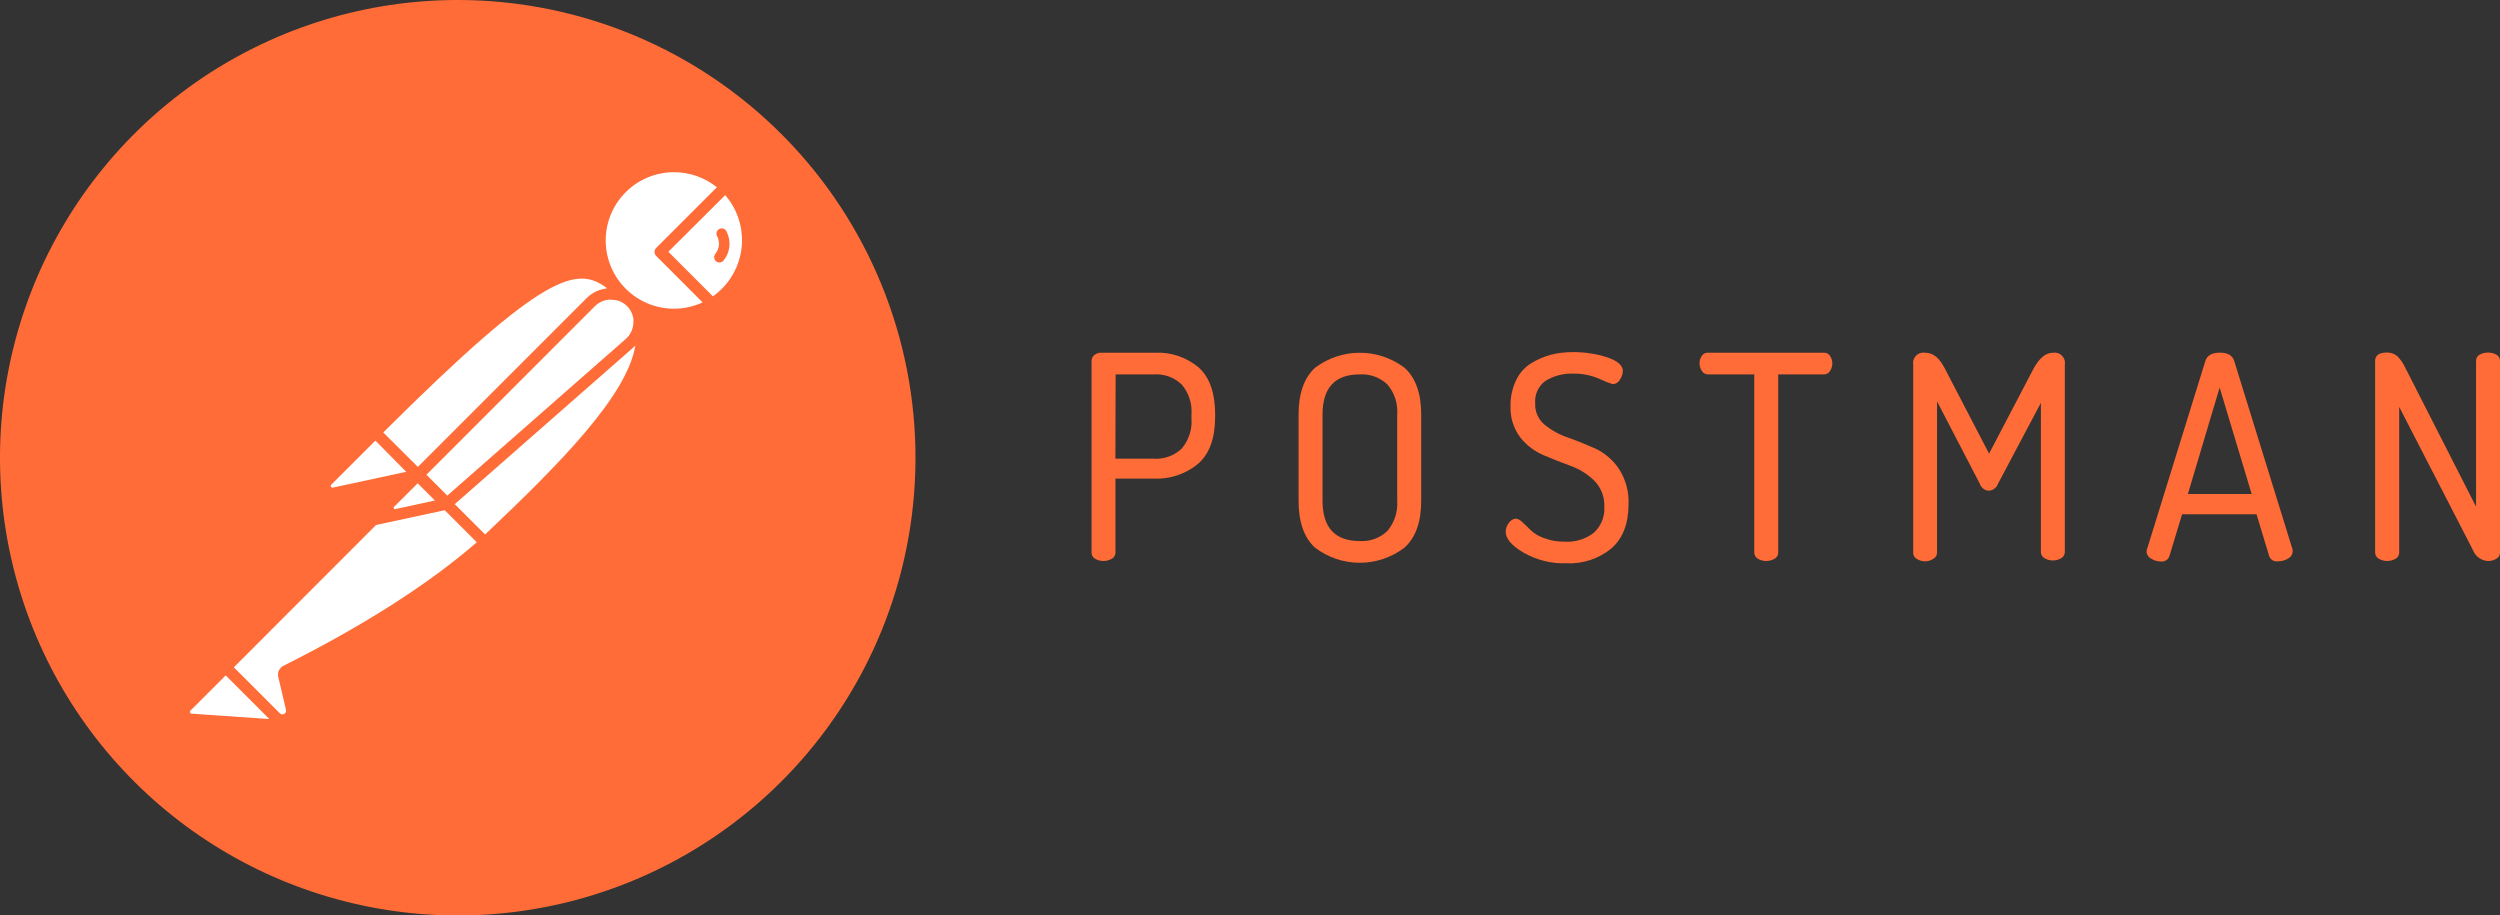 <svg xmlns="http://www.w3.org/2000/svg" width="142" height="52" fill="none" viewBox="0 0 142 52"><rect x="0" y="0" width="142" height="52" fill="#333333" stroke="none"/><path fill="#FF6C37" d="M62 31.379V20.504C62 20.441 62.014 20.378 62.04 20.32C62.066 20.263 62.105 20.212 62.154 20.171C62.264 20.077 62.404 20.028 62.548 20.034H65.601C66.505 19.99 67.392 20.29 68.086 20.874C68.708 21.435 69.019 22.32 69.019 23.527V23.674C69.019 24.883 68.7 25.77 68.062 26.335C67.355 26.925 66.454 27.228 65.536 27.184H63.358V31.379C63.359 31.451 63.342 31.522 63.306 31.584C63.271 31.647 63.219 31.699 63.157 31.734C63.011 31.82 62.846 31.865 62.678 31.865C62.509 31.865 62.344 31.82 62.199 31.734C62.136 31.699 62.085 31.647 62.05 31.584C62.015 31.522 61.998 31.451 62 31.379ZM63.355 26.054H65.546C65.834 26.072 66.122 26.03 66.393 25.931C66.664 25.832 66.912 25.678 67.121 25.478C67.526 25.001 67.726 24.383 67.676 23.758V23.559C67.726 22.934 67.526 22.315 67.121 21.838C66.912 21.639 66.664 21.485 66.393 21.387C66.122 21.288 65.833 21.247 65.546 21.265H63.367L63.355 26.054Z"/><path fill="#FF6C37" d="M73.759 28.432V23.559C73.759 22.343 74.074 21.451 74.705 20.883C75.435 20.333 76.323 20.036 77.236 20.036C78.15 20.036 79.038 20.333 79.768 20.883C80.406 21.45 80.725 22.341 80.725 23.559V28.432C80.725 29.651 80.406 30.544 79.768 31.11C79.039 31.665 78.148 31.965 77.233 31.965C76.317 31.965 75.427 31.665 74.698 31.11C74.07 30.541 73.759 29.656 73.759 28.432ZM75.119 28.432C75.119 29.965 75.823 30.731 77.23 30.731C77.518 30.75 77.807 30.709 78.078 30.611C78.35 30.512 78.597 30.358 78.805 30.157C79.209 29.677 79.408 29.058 79.361 28.432V23.559C79.386 23.249 79.35 22.938 79.254 22.643C79.159 22.348 79.007 22.074 78.805 21.838C78.597 21.639 78.349 21.485 78.078 21.387C77.807 21.288 77.518 21.247 77.23 21.265C75.821 21.265 75.117 22.029 75.119 23.559V28.432Z"/><path fill="#FF6C37" d="M85.523 30.198C85.527 30.015 85.592 29.839 85.707 29.697C85.751 29.629 85.809 29.573 85.877 29.531C85.946 29.49 86.022 29.464 86.102 29.457C86.245 29.482 86.376 29.553 86.473 29.661C86.622 29.795 86.78 29.946 86.94 30.112C87.16 30.316 87.421 30.471 87.706 30.565C88.083 30.708 88.484 30.776 88.886 30.767C89.475 30.803 90.057 30.625 90.526 30.265C90.733 30.078 90.894 29.845 90.998 29.586C91.101 29.326 91.145 29.047 91.125 28.768C91.135 28.504 91.092 28.24 90.998 27.993C90.904 27.745 90.762 27.519 90.579 27.328C90.204 26.953 89.752 26.663 89.255 26.479C88.736 26.287 88.218 26.085 87.677 25.855C87.155 25.634 86.698 25.284 86.346 24.838C85.966 24.327 85.772 23.701 85.798 23.064C85.788 22.552 85.899 22.045 86.121 21.584C86.31 21.186 86.611 20.853 86.986 20.624C87.335 20.412 87.713 20.25 88.108 20.144C88.514 20.045 88.931 19.997 89.348 20C89.998 19.996 90.644 20.093 91.263 20.288C91.871 20.485 92.178 20.754 92.178 21.078C92.169 21.25 92.113 21.416 92.015 21.558C91.975 21.636 91.915 21.701 91.841 21.747C91.767 21.793 91.681 21.818 91.594 21.819C91.348 21.74 91.108 21.644 90.876 21.531C90.403 21.32 89.891 21.215 89.375 21.222C88.819 21.199 88.269 21.34 87.792 21.627C87.591 21.77 87.431 21.963 87.327 22.187C87.223 22.41 87.179 22.657 87.199 22.904C87.186 23.134 87.228 23.364 87.321 23.575C87.413 23.786 87.553 23.973 87.73 24.12C88.125 24.444 88.576 24.693 89.061 24.855C89.585 25.039 90.105 25.25 90.636 25.486C91.168 25.743 91.622 26.137 91.953 26.628C92.338 27.221 92.53 27.919 92.501 28.627C92.501 29.74 92.178 30.577 91.532 31.146C90.812 31.738 89.898 32.041 88.968 31.995C88.118 32.022 87.278 31.813 86.54 31.391C85.846 30.985 85.523 30.589 85.523 30.198Z"/><path fill="#FF6C37" d="M96.535 20.634C96.531 20.483 96.576 20.336 96.664 20.214C96.702 20.155 96.754 20.107 96.817 20.075C96.879 20.044 96.949 20.029 97.018 20.034H103.59C103.659 20.029 103.729 20.043 103.792 20.075C103.854 20.107 103.907 20.154 103.944 20.214C104.03 20.337 104.077 20.483 104.076 20.634C104.078 20.791 104.032 20.945 103.944 21.075C103.908 21.136 103.855 21.186 103.793 21.219C103.731 21.253 103.66 21.268 103.59 21.265H101.002V31.379C101.004 31.451 100.987 31.522 100.951 31.585C100.916 31.648 100.864 31.699 100.801 31.734C100.656 31.82 100.49 31.865 100.322 31.865C100.154 31.865 99.988 31.82 99.843 31.734C99.781 31.699 99.729 31.647 99.693 31.584C99.658 31.522 99.64 31.451 99.642 31.379V21.265H97.03C96.96 21.269 96.89 21.255 96.828 21.223C96.766 21.191 96.713 21.142 96.676 21.082C96.582 20.952 96.533 20.794 96.535 20.634Z"/><path fill="#FF6C37" d="M108.67 31.379V20.715C108.644 20.562 108.68 20.404 108.769 20.277C108.859 20.15 108.995 20.063 109.148 20.036C109.219 20.024 109.291 20.024 109.361 20.036C109.79 20.036 110.149 20.322 110.446 20.893L112.979 25.766L115.53 20.893C115.85 20.322 116.21 20.036 116.61 20.036C116.763 20.012 116.919 20.048 117.044 20.138C117.17 20.228 117.256 20.364 117.283 20.516C117.292 20.573 117.292 20.63 117.283 20.686V31.348C117.284 31.419 117.266 31.49 117.231 31.553C117.195 31.615 117.144 31.667 117.082 31.703C116.937 31.789 116.771 31.835 116.603 31.835C116.434 31.835 116.269 31.789 116.124 31.703C116.062 31.667 116.01 31.615 115.975 31.553C115.94 31.49 115.922 31.419 115.923 31.348V22.88L113.486 27.477C113.448 27.589 113.376 27.687 113.281 27.757C113.187 27.827 113.073 27.867 112.955 27.871C112.841 27.863 112.733 27.822 112.644 27.752C112.554 27.681 112.488 27.586 112.454 27.477L110.024 22.8V31.379C110.026 31.451 110.009 31.522 109.973 31.584C109.938 31.647 109.886 31.699 109.823 31.734C109.686 31.828 109.525 31.879 109.359 31.883C109.194 31.886 109.03 31.841 108.89 31.753C108.82 31.72 108.762 31.666 108.723 31.599C108.684 31.533 108.665 31.456 108.67 31.379Z"/><path fill="#FF6C37" d="M121.927 31.305C121.929 31.259 121.939 31.214 121.958 31.172L125.262 20.511C125.355 20.199 125.628 20.031 126.083 20.031C126.538 20.031 126.813 20.19 126.906 20.511L130.222 31.225C130.22 31.244 130.22 31.264 130.222 31.283C130.227 31.299 130.227 31.315 130.222 31.331C130.218 31.415 130.192 31.496 130.145 31.566C130.099 31.635 130.034 31.691 129.959 31.727C129.781 31.835 129.575 31.89 129.367 31.883C129.265 31.896 129.161 31.873 129.074 31.818C128.986 31.762 128.921 31.679 128.888 31.58L128.17 29.21H123.943L123.224 31.58C123.193 31.683 123.125 31.77 123.035 31.827C122.945 31.884 122.837 31.907 122.731 31.892C122.538 31.892 122.348 31.835 122.186 31.729C122.106 31.691 122.04 31.63 121.994 31.555C121.948 31.48 121.925 31.393 121.927 31.305ZM124.271 28.06H127.895L126.076 22.011L124.271 28.06Z"/><path fill="#FF6C37" d="M134.907 31.379V20.504C134.907 20.192 135.132 20.024 135.584 20.024C135.794 20.02 135.999 20.091 136.161 20.226C136.352 20.414 136.507 20.636 136.616 20.881L140.64 28.778V20.494C140.639 20.424 140.657 20.354 140.693 20.293C140.728 20.231 140.779 20.181 140.841 20.147C140.988 20.067 141.153 20.025 141.32 20.025C141.487 20.025 141.652 20.067 141.799 20.147C141.86 20.182 141.911 20.232 141.946 20.293C141.981 20.355 142 20.424 142 20.494V31.379C142.002 31.451 141.984 31.522 141.949 31.584C141.913 31.647 141.861 31.699 141.799 31.734C141.656 31.824 141.489 31.869 141.32 31.864C141.133 31.856 140.952 31.793 140.801 31.684C140.649 31.574 140.532 31.422 140.465 31.247L136.274 23.11V31.379C136.276 31.451 136.258 31.522 136.223 31.585C136.187 31.648 136.135 31.699 136.073 31.734C135.927 31.82 135.762 31.865 135.594 31.865C135.425 31.865 135.26 31.82 135.115 31.734C135.051 31.699 134.998 31.648 134.962 31.585C134.925 31.523 134.906 31.451 134.907 31.379Z"/><path fill="#FF6C37" d="M29.312 0.212C24.211 -0.443 19.031 0.429 14.426 2.718C9.821 5.007 5.999 8.611 3.442 13.072C0.885 17.534 -0.292 22.654 0.061 27.784C0.414 32.915 2.281 37.825 5.424 41.895C8.568 45.964 12.848 49.01 17.723 50.647C22.598 52.284 27.849 52.439 32.812 51.092C37.774 49.745 42.226 46.956 45.604 43.078C48.982 39.201 51.134 34.409 51.789 29.308C52.666 22.469 50.791 15.562 46.576 10.105C42.361 4.649 36.151 1.09 29.312 0.212Z"/><path fill="#fff" d="M18.797 27.643C18.807 27.664 18.824 27.68 18.845 27.69C18.866 27.699 18.89 27.701 18.912 27.695L23.072 26.798L21.322 25.025L18.828 27.518C18.809 27.532 18.795 27.552 18.789 27.575C18.783 27.598 18.786 27.622 18.797 27.643Z"/><path fill="#fff" d="M38.276 9.781C37.697 9.782 37.124 9.912 36.602 10.163C36.079 10.414 35.62 10.78 35.257 11.232C34.894 11.684 34.637 12.212 34.505 12.776C34.373 13.341 34.37 13.928 34.495 14.494C34.62 15.06 34.87 15.591 35.228 16.047C35.585 16.504 36.04 16.874 36.56 17.132C37.079 17.389 37.65 17.526 38.229 17.534C38.809 17.542 39.383 17.419 39.909 17.176L37.273 14.539C37.242 14.509 37.218 14.473 37.202 14.434C37.186 14.394 37.177 14.352 37.177 14.309C37.177 14.266 37.186 14.224 37.202 14.184C37.218 14.145 37.242 14.109 37.273 14.079L40.718 10.637C40.026 10.08 39.164 9.778 38.276 9.781Z"/><path fill="#fff" d="M41.191 11.084L37.962 14.3L40.494 16.832C40.681 16.701 40.855 16.553 41.014 16.39C41.708 15.692 42.112 14.756 42.145 13.772C42.178 12.787 41.837 11.827 41.191 11.084Z"/><path fill="#fff" d="M34.73 17.02H34.673C34.606 17.019 34.539 17.025 34.473 17.038H34.449C34.377 17.053 34.306 17.074 34.236 17.1L34.181 17.126C34.129 17.148 34.079 17.174 34.031 17.204L33.973 17.241C33.91 17.284 33.851 17.333 33.797 17.386L24.221 26.965L25.406 28.15L35.546 19.25C35.604 19.2 35.656 19.144 35.702 19.084L35.747 19.027C35.781 18.976 35.812 18.923 35.84 18.868C35.856 18.837 35.869 18.806 35.882 18.775C35.899 18.733 35.914 18.691 35.926 18.647C35.926 18.616 35.944 18.585 35.952 18.554C35.965 18.489 35.974 18.424 35.978 18.359V18.273C35.978 18.226 35.978 18.179 35.978 18.132C35.978 18.086 35.978 18.07 35.965 18.039C35.917 17.793 35.797 17.568 35.621 17.391C35.444 17.213 35.219 17.092 34.974 17.043H34.925C34.861 17.031 34.795 17.023 34.73 17.02Z"/><path fill="#fff" d="M21.769 24.565L23.735 26.52L33.336 16.918C33.649 16.613 34.056 16.423 34.491 16.38C32.793 15.08 30.942 15.421 21.769 24.565Z"/><path fill="#fff" d="M36.087 19.625L35.97 19.739L25.83 28.636L27.554 30.358C31.828 26.315 35.622 22.464 36.087 19.625Z"/><path fill="#fff" d="M10.794 40.469C10.8 40.487 10.811 40.504 10.825 40.516C10.84 40.528 10.858 40.535 10.878 40.537L15.298 40.841L12.82 38.363L10.815 40.365C10.802 40.379 10.793 40.395 10.79 40.414C10.786 40.432 10.788 40.452 10.794 40.469Z"/><path fill="#fff" d="M13.283 37.903L15.896 40.516C15.927 40.549 15.968 40.57 16.013 40.577C16.058 40.583 16.104 40.573 16.143 40.55C16.183 40.529 16.215 40.496 16.234 40.455C16.252 40.413 16.256 40.367 16.244 40.323L15.805 38.446C15.776 38.325 15.789 38.197 15.841 38.083C15.894 37.97 15.982 37.877 16.093 37.82C20.674 35.524 24.369 33.16 27.081 30.8L25.261 28.98L21.361 29.819L13.283 37.903Z"/><path fill="#fff" d="M24.702 28.428L23.724 27.451L22.372 28.8C22.363 28.812 22.357 28.827 22.357 28.842C22.357 28.857 22.363 28.872 22.372 28.883C22.378 28.897 22.39 28.908 22.404 28.915C22.417 28.921 22.433 28.922 22.448 28.917L24.702 28.428Z"/><path fill="#FF6C37" d="M41.282 13.179C41.269 13.139 41.247 13.101 41.218 13.069C41.189 13.037 41.153 13.012 41.114 12.995C41.074 12.979 41.031 12.97 40.988 12.971C40.945 12.972 40.903 12.983 40.864 13.001C40.825 13.02 40.791 13.047 40.764 13.08C40.736 13.113 40.716 13.152 40.704 13.193C40.693 13.235 40.691 13.278 40.697 13.32C40.704 13.363 40.72 13.403 40.744 13.439C40.822 13.596 40.852 13.771 40.832 13.945C40.813 14.118 40.743 14.282 40.632 14.417C40.596 14.461 40.572 14.514 40.565 14.571C40.558 14.628 40.567 14.686 40.591 14.737C40.615 14.789 40.654 14.833 40.702 14.864C40.75 14.894 40.806 14.911 40.863 14.911C40.907 14.911 40.951 14.9 40.991 14.882C41.031 14.863 41.066 14.836 41.095 14.802C41.279 14.578 41.394 14.306 41.428 14.018C41.461 13.73 41.41 13.439 41.282 13.179Z"/></svg>